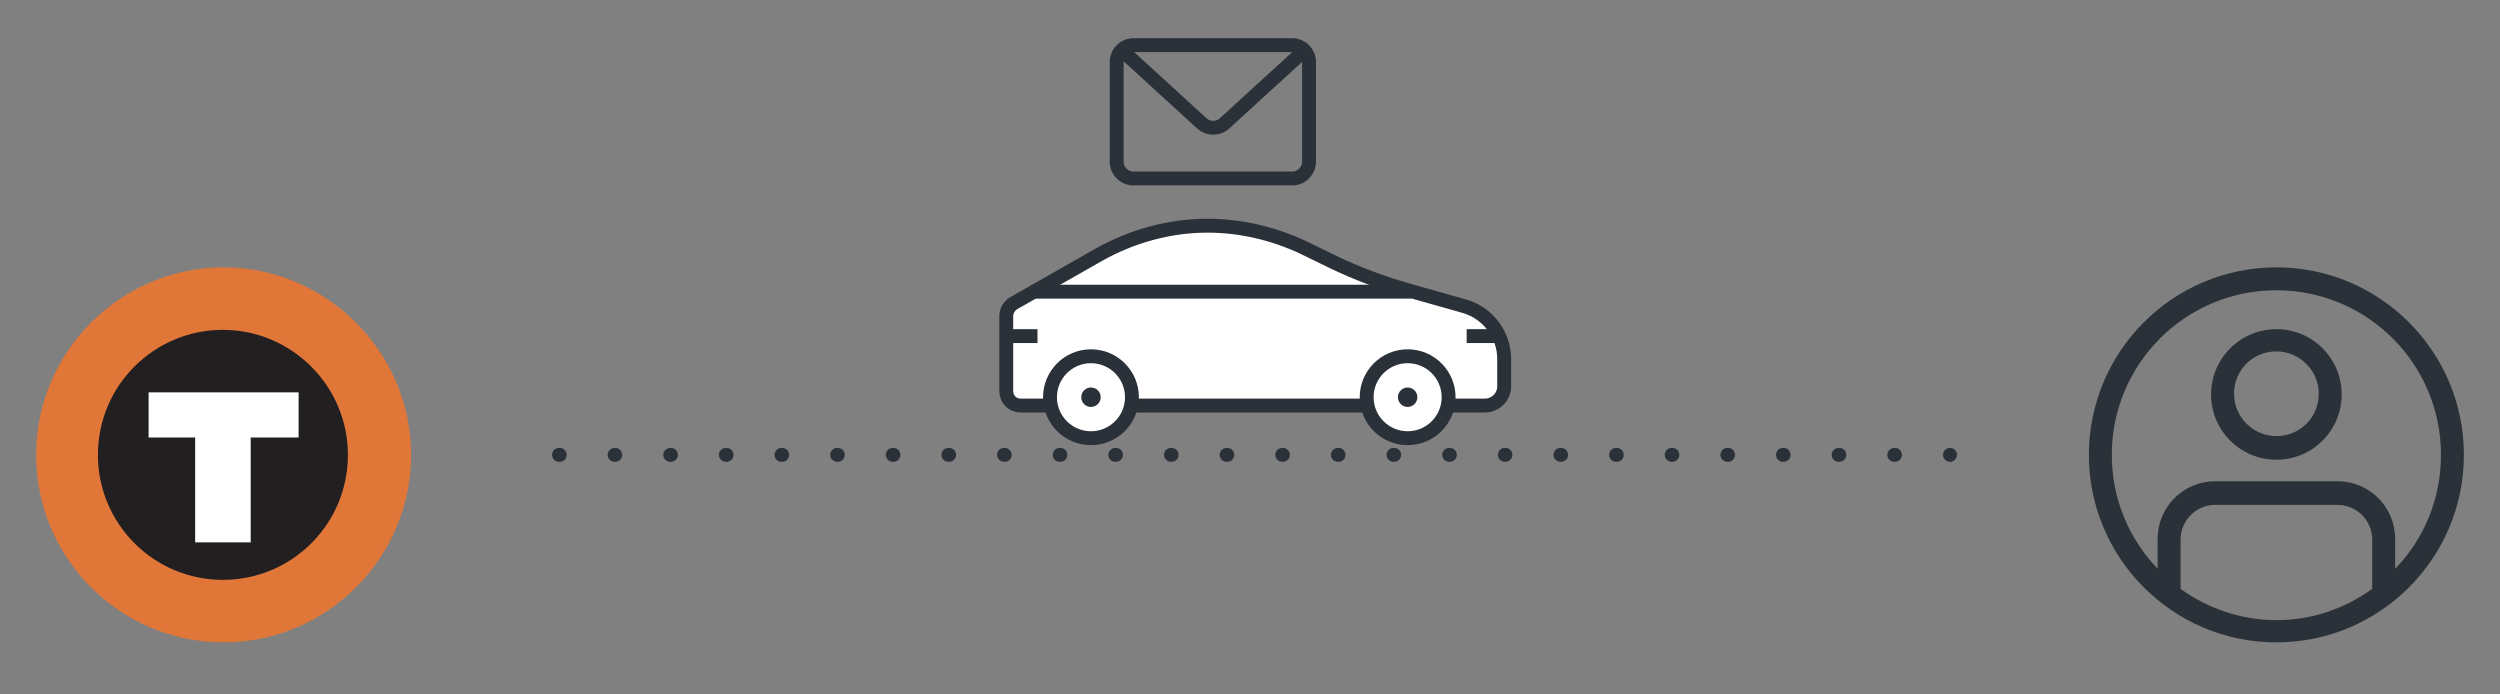 <?xml version="1.0" encoding="utf-8"?>
<!-- Generator: Adobe Illustrator 24.3.0, SVG Export Plug-In . SVG Version: 6.00 Build 0)  -->
<svg version="1.1" id="Layer_1" xmlns="http://www.w3.org/2000/svg" xmlns:xlink="http://www.w3.org/1999/xlink" x="0px" y="0px"
	 viewBox="0 0 360 100" style="enable-background:new 0 0 360 100;" xml:space="preserve">
<rect x="0" y="0" width="360" height="100" fill="#808080" stroke="none"/>
<style type="text/css">
	.st0{fill:#FFFFFF;stroke:#2A3138;stroke-width:2;stroke-miterlimit:10;}
	.st1{fill:#2A3138;}
	.st2{fill:none;stroke:#2A3138;stroke-width:2;stroke-linecap:round;stroke-miterlimit:10;}
	.st3{fill:none;stroke:#2A3138;stroke-width:2;stroke-linecap:round;stroke-miterlimit:10;stroke-dasharray:9.891400e-02,7.913;}
	.st4{fill:none;stroke:#2A3138;stroke-width:2;stroke-miterlimit:10;}
	.st5{fill:#E17639;}
	.st6{fill:#221F20;}
	.st7{fill:#FFFFFF;}
	.st8{fill:none;}
</style>
<g>
	<g>
		<path class="st0" d="M213.8,58.4H147c-1.2,0-2.1-0.9-2.1-2.1V45.5c0-0.7,0.4-1.4,1-1.8l12.3-7c4.8-2.7,10.2-4.2,15.7-4.2h0
			c4.7,0,9.4,1.1,13.7,3.1l4.1,2c3.7,1.8,7.5,3.2,11.4,4.3l7.8,2.2c3.4,1,5.7,4.1,5.7,7.6c0,1.3,0,2.6,0,3.7
			C216.7,57.1,215.4,58.4,213.8,58.4z"/>
		<g>
			<circle class="st0" cx="202.7" cy="57.2" r="5.9"/>
			<circle class="st1" cx="202.7" cy="57.2" r="1.4"/>
		</g>
		<g>
			<circle class="st0" cx="157.1" cy="57.2" r="5.9"/>
			<circle class="st1" cx="157.1" cy="57.2" r="1.4"/>
		</g>
		<line class="st0" x1="215.8" y1="48.4" x2="211.2" y2="48.4"/>
		<line class="st0" x1="149.4" y1="48.4" x2="144.7" y2="48.4"/>
		<line class="st0" x1="203.2" y1="42" x2="148.7" y2="42"/>
	</g>
	<g>
		<g>
			<line class="st2" x1="80.5" y1="65.5" x2="80.6" y2="65.5"/>
			<line class="st3" x1="88.5" y1="65.5" x2="276.8" y2="65.5"/>
			<line class="st2" x1="280.8" y1="65.5" x2="280.8" y2="65.5"/>
		</g>
	</g>
	<g>
		<path class="st4" d="M186.1,25.7h-22.9c-1.3,0-2.4-1.1-2.4-2.4V8.9c0-1.3,1.1-2.4,2.4-2.4h22.9c1.3,0,2.4,1.1,2.4,2.4v14.4
			C188.5,24.6,187.4,25.7,186.1,25.7z"/>
		<path class="st4" d="M161.4,7.1l11.7,10.7c0.9,0.8,2.3,0.8,3.2,0l11.7-10.7"/>
	</g>
	<g id="bi">
		<path id="Path" class="st5" d="M59.2,65.5c0,14.8-12.1,27-27,27s-27-12.1-27-27s12.2-27,27-27S59.2,50.7,59.2,65.5z"/>
		<path id="Path_1_" class="st6" d="M50.1,65.5c0,10-8.1,18-18,18c-10,0-18-8.1-18-18c0-10,8.1-18,18-18S50.1,55.6,50.1,65.5z"/>
		<polygon id="Path_2_" class="st7" points="43,56.5 32.2,56.5 32.2,56.5 21.4,56.5 21.4,63 28.1,63 28.1,78.1 32.2,78.1 36.1,78.1 
			36.1,63 43,63 		"/>
	</g>
	<path class="st1" d="M327.8,38.5c-14.9,0-27,12.1-27,27s12.1,27,27,27c14.9,0,27-12.1,27-27S342.7,38.5,327.8,38.5z M341.6,84.8
		c-3.9,2.8-8.6,4.5-13.8,4.5c-5.1,0-9.9-1.7-13.8-4.5v-7.1c0-2.7,2.2-5,5-5h17.6c2.7,0,5,2.2,5,5V84.8z M344.9,81.9v-4.3
		c0-4.6-3.7-8.3-8.3-8.3H319c-4.6,0-8.3,3.7-8.3,8.3v4.3c-4.1-4.3-6.6-10-6.6-16.4c0-13.1,10.6-23.7,23.7-23.7s23.7,10.6,23.7,23.7
		C351.5,71.9,349,77.7,344.9,81.9z M327.8,47.4c-5.2,0-9.4,4.2-9.4,9.4s4.2,9.4,9.4,9.4s9.4-4.2,9.4-9.4S333,47.4,327.8,47.4z
		 M327.8,62.8c-3.3,0-6.1-2.7-6.1-6.1s2.7-6.1,6.1-6.1c3.3,0,6.1,2.7,6.1,6.1S331.2,62.8,327.8,62.8z"/>
</g>
<rect class="st8" width="360" height="100"/>
</svg>
